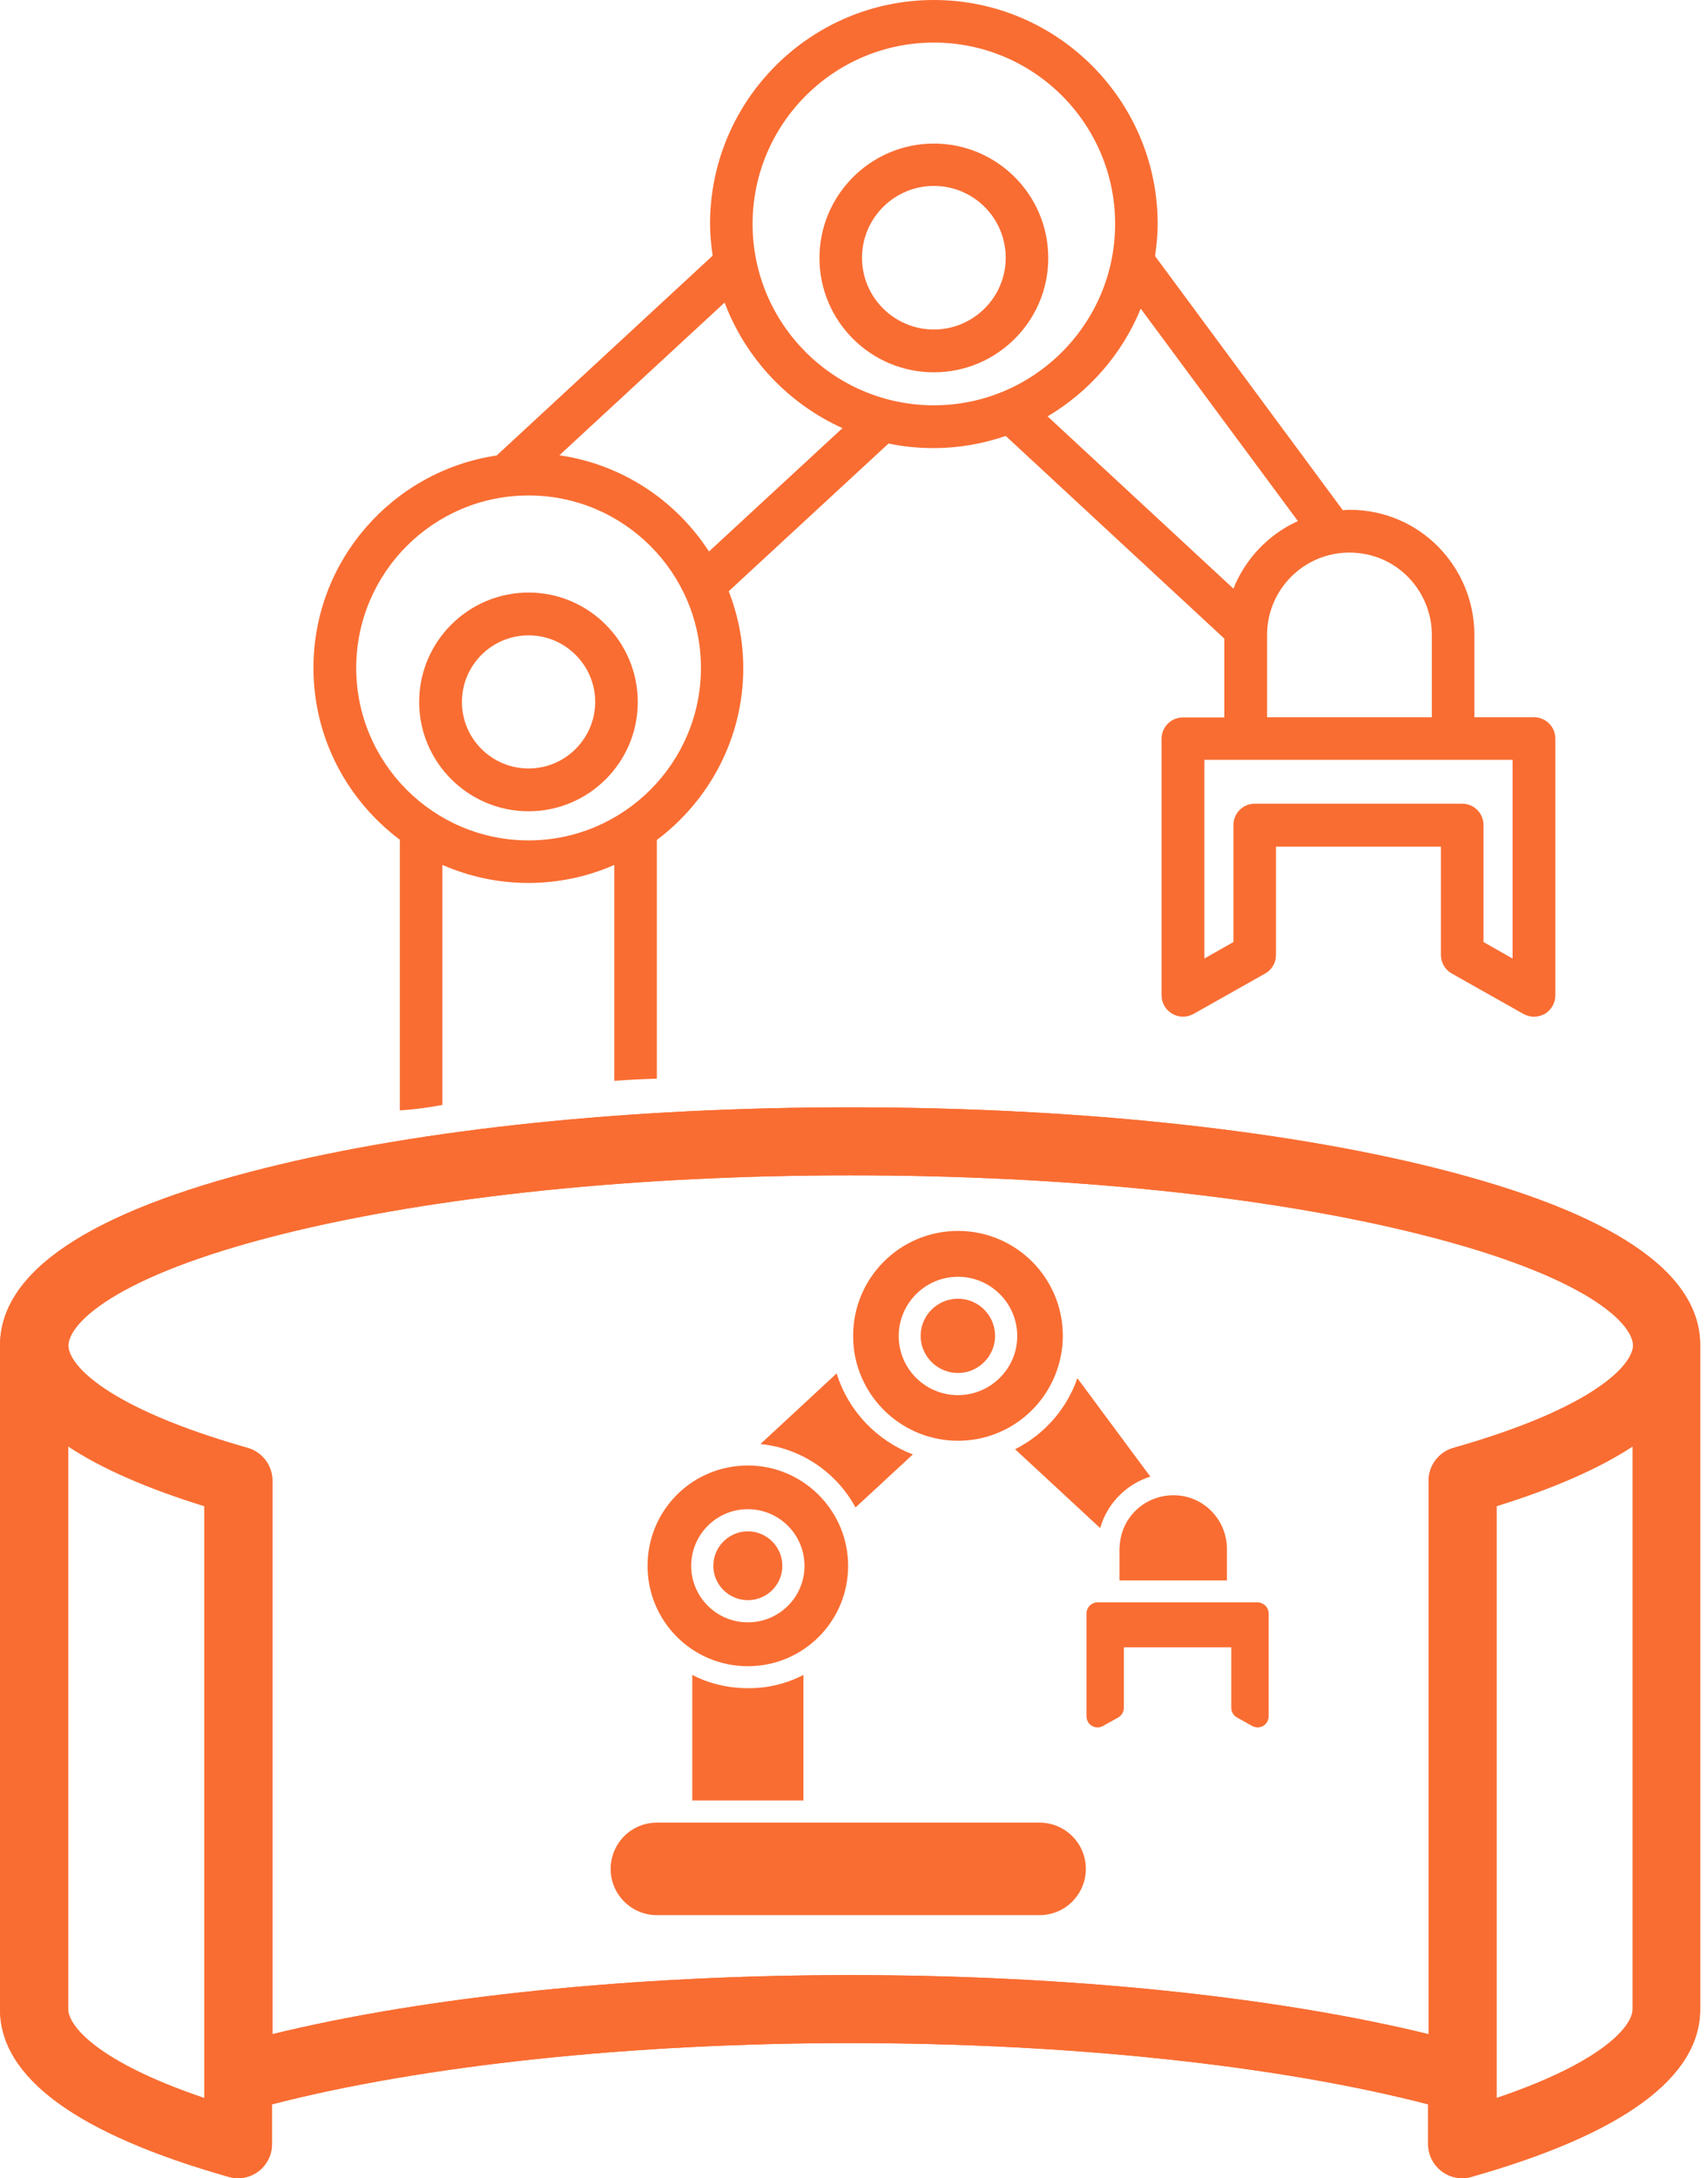 <svg width="102" height="130" viewBox="0 0 102 130" fill="none" xmlns="http://www.w3.org/2000/svg">
<path d="M85.742 69.719C76.382 67.372 63.963 66.089 50.779 66.089C37.595 66.089 25.189 67.372 15.816 69.719C5.328 72.337 0 75.902 0 80.31V119.914C0 123.998 4.602 127.355 13.664 129.922C14.273 130.091 14.934 129.974 15.44 129.585C15.945 129.196 16.244 128.6 16.244 127.965V125.592C25.24 123.272 37.711 121.937 50.766 121.937C63.833 121.937 76.291 123.259 85.288 125.592V127.965C85.288 128.6 85.586 129.196 86.092 129.585C86.455 129.857 86.883 130 87.311 130C87.492 130 87.686 129.974 87.868 129.922C96.93 127.355 101.532 123.985 101.532 119.914V80.31C101.558 75.902 96.243 72.35 85.742 69.719ZM12.199 125.216C5.86 123.077 4.071 120.925 4.071 119.914V86.325C6.054 87.635 8.763 88.827 12.199 89.89V125.216ZM97.5 119.914C97.5 120.925 95.711 123.077 89.372 125.216V89.89C92.794 88.827 95.504 87.635 97.5 86.325V119.914ZM86.792 86.416C85.923 86.662 85.314 87.466 85.314 88.374V121.405C76.084 119.149 63.691 117.879 50.792 117.879C37.893 117.879 25.5 119.149 16.269 121.405V88.374C16.269 87.466 15.66 86.662 14.792 86.416C6.339 84.018 4.084 81.451 4.084 80.31C4.084 79.027 6.767 76.175 16.827 73.66C25.876 71.404 37.945 70.147 50.805 70.147C63.665 70.147 75.734 71.391 84.783 73.66C94.842 76.175 97.526 79.014 97.526 80.31C97.5 81.451 95.244 84.018 86.792 86.416Z" fill="#F96D32"/>
<path d="M31.566 35.365C27.962 35.365 25.032 38.295 25.032 41.899C25.032 45.489 27.962 48.419 31.566 48.419C35.157 48.419 38.087 45.502 38.087 41.899C38.087 38.295 35.157 35.365 31.566 35.365ZM31.566 45.865C29.362 45.865 27.586 44.077 27.586 41.899C27.586 39.695 29.375 37.919 31.566 37.919C33.757 37.919 35.546 39.708 35.546 41.899C35.533 44.089 33.757 45.865 31.566 45.865Z" fill="#F96D32"/>
<path d="M55.769 8.569C52.01 8.569 48.938 11.629 48.938 15.401C48.938 19.16 51.997 22.22 55.769 22.22C59.542 22.22 62.601 19.16 62.601 15.401C62.601 11.629 59.542 8.569 55.769 8.569ZM55.769 19.666C53.41 19.666 51.478 17.747 51.478 15.388C51.478 13.029 53.397 11.097 55.769 11.097C58.142 11.097 60.06 13.016 60.06 15.388C60.06 17.747 58.129 19.666 55.769 19.666Z" fill="#F96D32"/>
<path d="M91.601 42.806H88.049V37.893C88.049 33.887 84.847 30.426 80.582 30.426C80.452 30.426 80.322 30.439 80.193 30.452L68.979 15.284C69.07 14.649 69.135 14.014 69.135 13.366C69.135 6.002 63.145 0 55.769 0C48.406 0 42.403 5.989 42.403 13.366C42.403 14.014 42.468 14.636 42.559 15.258L29.66 27.185C23.476 28.105 18.719 33.433 18.719 39.863C18.719 44.064 20.754 47.771 23.878 50.118V66.27C24.734 66.219 25.577 66.102 26.419 65.946V51.621C28.001 52.309 29.725 52.697 31.553 52.697C33.381 52.697 35.118 52.309 36.686 51.621C36.686 51.621 36.686 59.633 36.686 64.507C37.529 64.443 38.385 64.404 39.227 64.378V50.131C42.352 47.784 44.387 44.064 44.387 39.876C44.387 38.256 44.076 36.713 43.518 35.287L53.06 26.472C53.928 26.653 54.836 26.744 55.756 26.744C57.26 26.744 58.699 26.485 60.06 26.018L73.114 38.113V42.819H70.638C69.938 42.819 69.368 43.389 69.368 44.09V59.4C69.368 59.853 69.601 60.268 70.003 60.502C70.392 60.735 70.872 60.735 71.274 60.515L75.552 58.103C75.954 57.883 76.2 57.455 76.2 57.001V50.532H86.052V57.001C86.052 57.455 86.299 57.883 86.7 58.103L90.978 60.515C91.173 60.618 91.393 60.683 91.601 60.683C91.821 60.683 92.041 60.618 92.249 60.515C92.638 60.281 92.884 59.866 92.884 59.413V44.077C92.884 43.377 92.314 42.806 91.601 42.806ZM80.582 32.98C83.421 32.98 85.508 35.287 85.508 37.893V42.806H75.668V37.893C75.668 35.184 77.872 32.98 80.582 32.98ZM31.566 50.157C25.888 50.157 21.273 45.541 21.273 39.863C21.273 34.185 25.888 29.57 31.566 29.57C37.244 29.57 41.859 34.185 41.859 39.863C41.859 45.541 37.231 50.157 31.566 50.157ZM42.339 32.915C40.368 29.868 37.153 27.716 33.407 27.172L43.272 18.058C44.529 21.39 47.07 24.087 50.311 25.552L42.339 32.915ZM55.769 24.19C49.806 24.19 44.944 19.342 44.944 13.366C44.944 7.402 49.793 2.541 55.769 2.541C61.745 2.541 66.594 7.389 66.594 13.366C66.594 19.329 61.732 24.19 55.769 24.19ZM62.562 24.851C65.051 23.374 67.022 21.118 68.123 18.421L77.509 31.1C75.759 31.891 74.372 33.343 73.659 35.132L62.562 24.851ZM90.33 57.209L88.593 56.224V49.236C88.593 48.536 88.023 47.966 87.323 47.966H74.929C74.229 47.966 73.659 48.536 73.659 49.236V56.224L71.922 57.209V45.347H90.33V57.209Z" fill="#F96D32"/>
<path d="M85.742 69.719C76.382 67.372 63.963 66.089 50.779 66.089C37.595 66.089 25.189 67.372 15.816 69.719C5.328 72.337 0 75.902 0 80.31V119.914C0 123.998 4.602 127.355 13.664 129.922C14.273 130.091 14.934 129.974 15.44 129.585C15.945 129.196 16.244 128.6 16.244 127.965V125.592C25.24 123.272 37.711 121.937 50.766 121.937C63.833 121.937 76.291 123.259 85.288 125.592V127.965C85.288 128.6 85.586 129.196 86.092 129.585C86.455 129.857 86.883 130 87.311 130C87.492 130 87.686 129.974 87.868 129.922C96.93 127.355 101.532 123.985 101.532 119.914V80.31C101.558 75.902 96.243 72.35 85.742 69.719ZM12.199 125.216C5.86 123.077 4.071 120.925 4.071 119.914V86.325C6.054 87.635 8.763 88.827 12.199 89.89V125.216ZM97.5 119.914C97.5 120.925 95.711 123.077 89.372 125.216V89.89C92.794 88.827 95.504 87.635 97.5 86.325V119.914ZM86.792 86.416C85.923 86.662 85.314 87.466 85.314 88.374V121.405C76.084 119.149 63.691 117.879 50.792 117.879C37.893 117.879 25.5 119.149 16.269 121.405V88.374C16.269 87.466 15.66 86.662 14.792 86.416C6.339 84.018 4.084 81.451 4.084 80.31C4.084 79.027 6.767 76.175 16.827 73.66C25.876 71.404 37.945 70.147 50.805 70.147C63.665 70.147 75.734 71.391 84.783 73.66C94.842 76.175 97.526 79.014 97.526 80.31C97.5 81.451 95.244 84.018 86.792 86.416Z" fill="#F96D32"/>
<path d="M64.845 111.54C64.845 113.057 63.614 114.301 62.084 114.301H39.229C37.712 114.301 36.468 113.07 36.468 111.54C36.468 110.023 37.699 108.779 39.229 108.779H62.084C63.601 108.779 64.845 110.01 64.845 111.54Z" fill="#F96D32"/>
<path d="M47.979 99.963V107.456H41.342V99.963C42.366 100.495 43.494 100.754 44.66 100.754C45.827 100.767 46.955 100.495 47.979 99.963Z" fill="#F96D32"/>
<path d="M54.514 86.805L51.091 89.968C49.963 87.894 47.863 86.429 45.413 86.183L49.963 81.969C50.663 84.225 52.375 85.988 54.514 86.805Z" fill="#F96D32"/>
<path d="M68.695 88.127C67.257 88.581 66.116 89.735 65.701 91.2L60.619 86.494C62.343 85.625 63.691 84.121 64.34 82.254L68.695 88.127Z" fill="#F96D32"/>
<path d="M46.721 93.455C46.721 94.583 45.801 95.503 44.66 95.503C43.532 95.503 42.599 94.583 42.599 93.455C42.599 92.314 43.532 91.394 44.66 91.394C45.801 91.394 46.721 92.327 46.721 93.455Z" fill="#F96D32"/>
<path d="M43.973 87.505C40.978 87.842 38.671 90.37 38.671 93.455C38.671 96.761 41.341 99.444 44.66 99.444C47.979 99.444 50.649 96.761 50.649 93.455C50.649 89.89 47.525 87.09 43.973 87.505ZM44.66 96.826C42.793 96.826 41.277 95.309 41.277 93.455C41.277 91.588 42.793 90.072 44.66 90.072C46.527 90.072 48.044 91.588 48.044 93.455C48.044 95.322 46.527 96.826 44.66 96.826Z" fill="#F96D32"/>
<path d="M59.426 79.727C59.426 80.945 58.428 81.944 57.209 81.944C55.991 81.944 54.98 80.958 54.98 79.727C54.98 78.508 55.978 77.51 57.209 77.51C58.428 77.51 59.426 78.508 59.426 79.727Z" fill="#F96D32"/>
<path d="M57.21 73.465C53.748 73.465 50.948 76.265 50.948 79.727C50.948 80.154 50.987 80.569 51.065 80.958C51.661 83.888 54.228 85.988 57.21 85.988C60.243 85.988 62.797 83.823 63.355 80.906C63.432 80.53 63.471 80.129 63.471 79.727C63.471 76.265 60.671 73.465 57.21 73.465ZM57.21 83.266C55.252 83.266 53.671 81.684 53.671 79.74C53.671 77.795 55.252 76.201 57.21 76.201C59.154 76.201 60.749 77.782 60.749 79.74C60.749 81.684 59.154 83.266 57.21 83.266Z" fill="#F96D32"/>
<path d="M73.27 92.444V94.324H66.853V92.444C66.853 92.379 66.853 92.328 66.867 92.276C66.957 90.538 68.383 89.242 70.069 89.242C71.858 89.229 73.27 90.694 73.27 92.444Z" fill="#F96D32"/>
<path d="M75.761 96.294V102.439C75.761 102.945 75.217 103.256 74.776 103.01L73.869 102.504C73.661 102.387 73.532 102.167 73.532 101.934V98.317H67.115V101.934C67.115 102.167 66.985 102.387 66.778 102.504L65.87 103.01C65.429 103.256 64.885 102.945 64.885 102.439V96.294C64.885 95.931 65.183 95.633 65.546 95.633H75.087C75.476 95.646 75.761 95.931 75.761 96.294Z" fill="#F96D32"/>
</svg>
